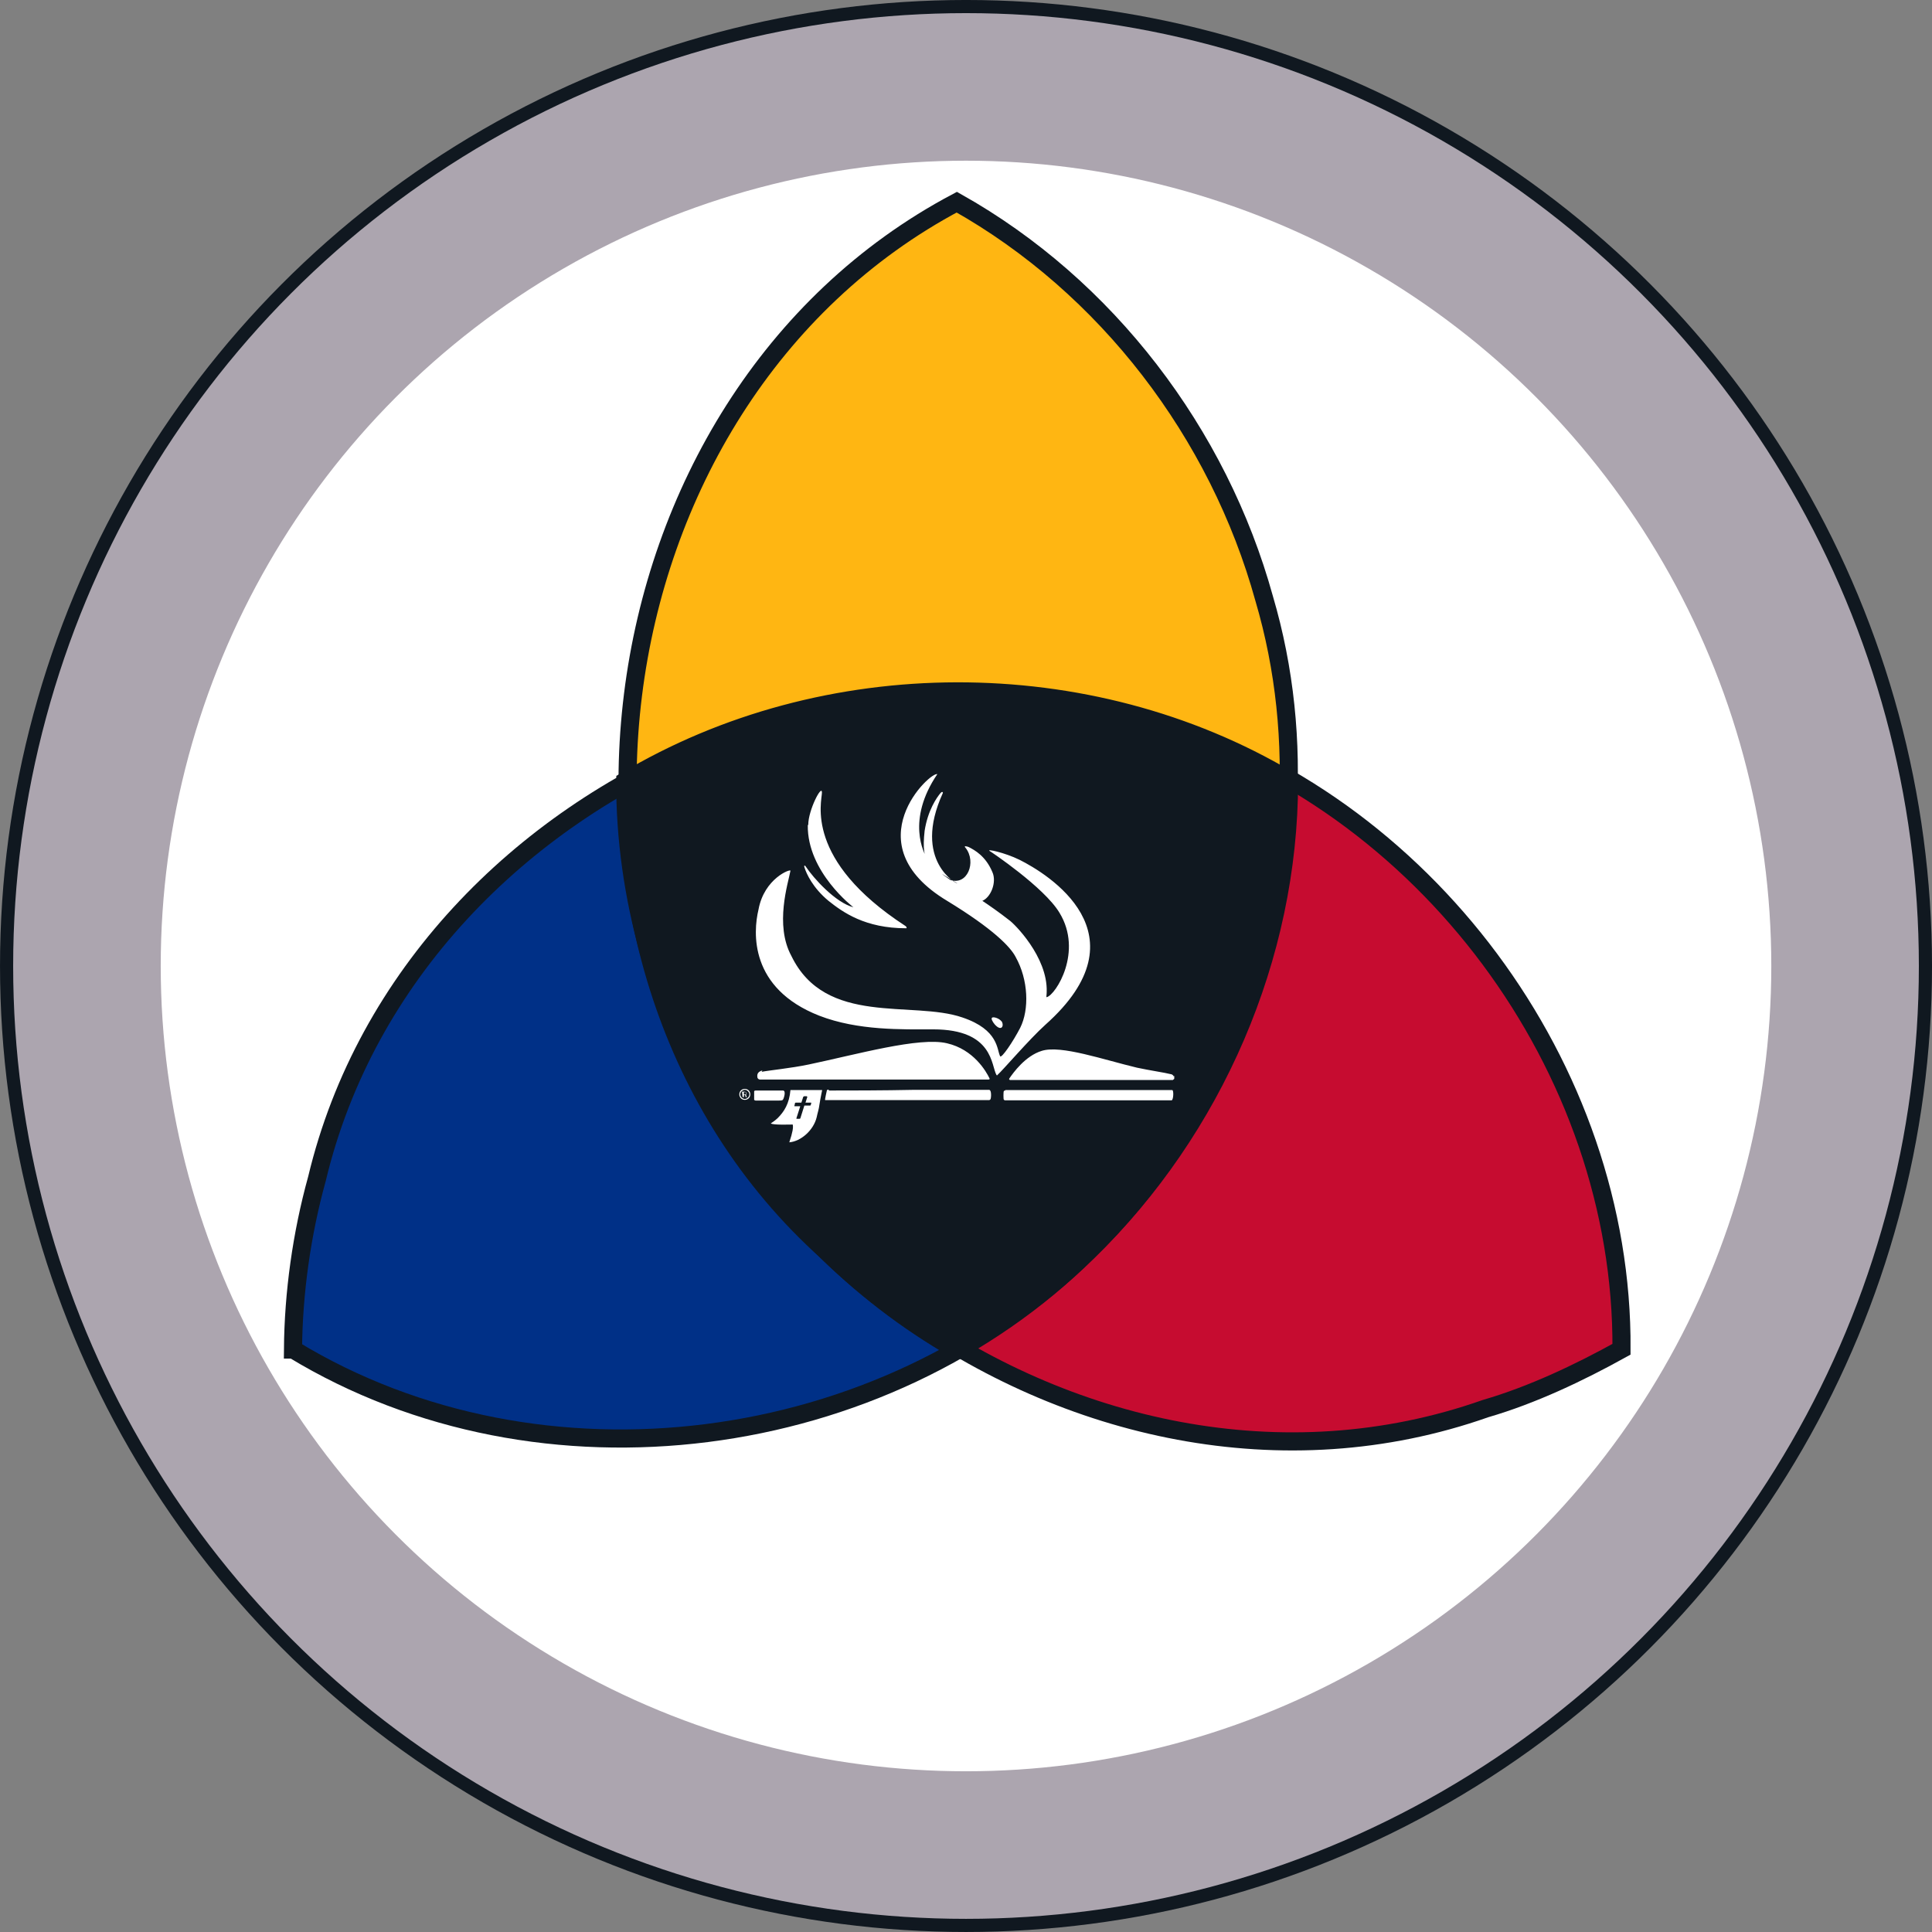 <svg xmlns="http://www.w3.org/2000/svg" width="320" height="320" viewBox="0 0 84.667 84.667"><rect x="0" y="0" width="84.667" height="84.667" fill="#808080" stroke="none"/><g><g transform="translate(-15.869 -186.23)"><circle cx="58.203" cy="228.563" r="41.687" fill="#fff" stroke="#101820" stroke-width="1.293"/><circle cx="58.203" cy="228.563" r="38.524" fill="none" stroke="#aca5af" stroke-width="6.467"/></g><g><g stroke="#101820" stroke-width=".794"><path fill="#c60c30" d="M71.06 59.13c.08-12.35-8.64-24.07-20.5-27.55-7.63-2.36-16.28-1.47-23.16 2.65-.52 18.76 20 33.74 37.7 27.5 2.06-.6 4.1-1.57 5.96-2.6z"/><path fill="#003087" d="M12.85 59.14c10.86 6.6 25.85 4.6 34.84-4.3 5.5-5.35 8.8-12.92 8.8-20.6-15.54-9.77-38.34-.42-42.6 17.42-.67 2.42-1.03 5-1.05 7.48z"/><path fill="#ffb612" d="M41.92 59.13c11.3-6.2 17.12-20.56 13.48-32.9-2-7.24-6.9-13.68-13.47-17.37-16.42 8.7-19.52 33.55-5.7 45.98 1.7 1.65 3.63 3.1 5.7 4.3z"/><path fill="#101820" d="M27.4 34.24c-.02 10.08 5.76 19.9 14.5 24.9 8.87-4.9 14.57-14.87 14.56-24.96-8.76-5.2-20.32-5.17-29.06.06z"/></g><path fill="#fff" d="M32.4 47.96c0 .13.1.24.24.24.13 0 .24-.1.24-.24 0-.14-.1-.24-.24-.24-.14 0-.24.1-.24.24m.04 0c0-.1.1-.2.2-.2s.2.1.2.2-.1.2-.2.2-.2-.1-.2-.2m.1.1s.02.02.03.02c.02 0 .03 0 .03 0v-.1h.05l.03.1s0 0 .02 0h.02s.02 0 0-.02c0-.02-.02-.05-.03-.08 0 0 .03-.02.03-.07 0-.04-.05-.07-.1-.07h-.08s-.02 0-.02 0zm.06-.1v-.1h.06c.03 0 .04.03.04.05 0 .03 0 .05-.04.05h-.06m2.96.36l-.03.1c0 .02-.02.03-.03.03h-.25l-.17.54c0 .03-.03.04-.05.04h-.1c-.02 0-.03 0-.03-.02l.17-.53h-.25s-.02-.02 0-.04l.02-.1s.02-.02.03-.02h.25l.08-.25s.03-.03.05-.03h.1s.03.02.03.03l-.08.25h.25s0 .03 0 .05zm-.92-.55c-.05.6-.28.95-.56 1.23-.1.1-.3.23-.3.23.07.08.88.05.96.05.03.13 0 .33-.15.78.5-.04 1.06-.52 1.2-1.1.03-.16.1-.36.12-.55.05-.32.12-.63.12-.64-.48 0-.95 0-1.42 0m16.82-.6c0-.04-.07-.1-.14-.1-.22-.06-.9-.16-1.46-.28-1.47-.35-3.33-1-4.17-.74-.73.22-1.26.97-1.42 1.2-.05.07.03.08.03.08h7.08s.04 0 .05 0c0-.02.06-.03.06-.06 0-.02 0-.1 0-.12m-18.08-.18c.3-.06 1.3-.16 2.06-.32 2.1-.44 4.85-1.22 6.06-.93 1.17.27 1.72 1.24 1.86 1.53.04.06-.05.06-.05.06h-10s-.1 0-.12-.1c0-.05-.05-.23.22-.3m8.2-8.36c.78.3 1.2-.78.7-1.4-.1-.1.07-.06.14-.03.26.13.75.4 1.04 1.1.2.44-.07 1.13-.47 1.27-.35-.18-1.15-.54-1.4-.94m2.27 6.2c.13.2 0 .48-.3.14-.1-.12-.18-.27-.1-.3.08-.03.3.04.4.17m-1.94-6.05c-1.2-.77-1.6-.75-1.43-2.3.14-.9.53-1.46.7-1.66.1-.1.1 0 .1 0-1.37 3 .67 4.02.63 3.96m-6.53-2.56c0-.65.6-1.8.6-1.42 0 .4-.8 2.95 3.66 5.85.05.03.07.1.03.1-1.8 0-2.77-.7-3.4-1.2-.7-.58-.97-1.2-1.05-1.45-.05-.13.03-.1.04-.07.35.53 1.32 1.6 2.1 1.8 0 0-2.03-1.54-2-3.6m5.68-2.24c-1.38 2.03-.58 3.5-.46 3.68.54.88 1.85 1.35 3.6 2.72.2.13 1.7 1.6 1.65 3.15 0 .14-.03.24 0 .23.4-.1 1.6-2 .56-3.7-.67-1.12-3.04-2.7-3.05-2.7-.2-.12.65.06 1.3.38 1.2.6 5.6 3.25 1.13 7.23-.7.63-1.87 2-2.1 2.2-.02.04-.03 0-.04 0-.24-.4-.12-2-2.77-2-1.36 0-3.3.06-5-.6-3.06-1.2-2.9-3.65-2.66-4.65.25-1.37 1.42-1.8 1.4-1.7-.1.54-.7 2.37.04 3.73 1.5 3.1 5.3 1.94 7.5 2.7 1.6.54 1.5 1.42 1.65 1.7.06.1.56-.63.88-1.25.4-.8.36-2.1-.2-3.1-.23-.45-1-1.24-3-2.46-4.16-2.5-.7-5.72-.43-5.55m2.97 13.84c1.87 0 6.35 0 6.77 0 .1 0 .47 0 .55 0 .07 0 .06.4-.02.45-.08 0-5.47 0-7.3 0-.03 0-.05-.02-.06-.03-.02-.02-.02-.34 0-.37.02-.03.04-.03.07-.03m-10.92 0c.27 0 .94 0 1 0 0 0 .14 0 .17 0 .16 0 .03.38 0 .4-.02.05-.17.04-.2.04-.05 0-.7 0-1 0-.02 0-.05-.02-.06-.03 0-.03 0-.34 0-.37 0-.03.04-.04.08-.04m3.2 0c.83 0 2.36 0 3.77-.03 1.7 0 3.16 0 3.26 0 0 0 .04.03.05.06.03.07.03.26 0 .35 0 0-.03.03-.05.04-.1 0-7.12 0-7.2 0-.02 0 .07-.4.08-.44.02 0 .04-.02.07-.02"/></g></g></svg>